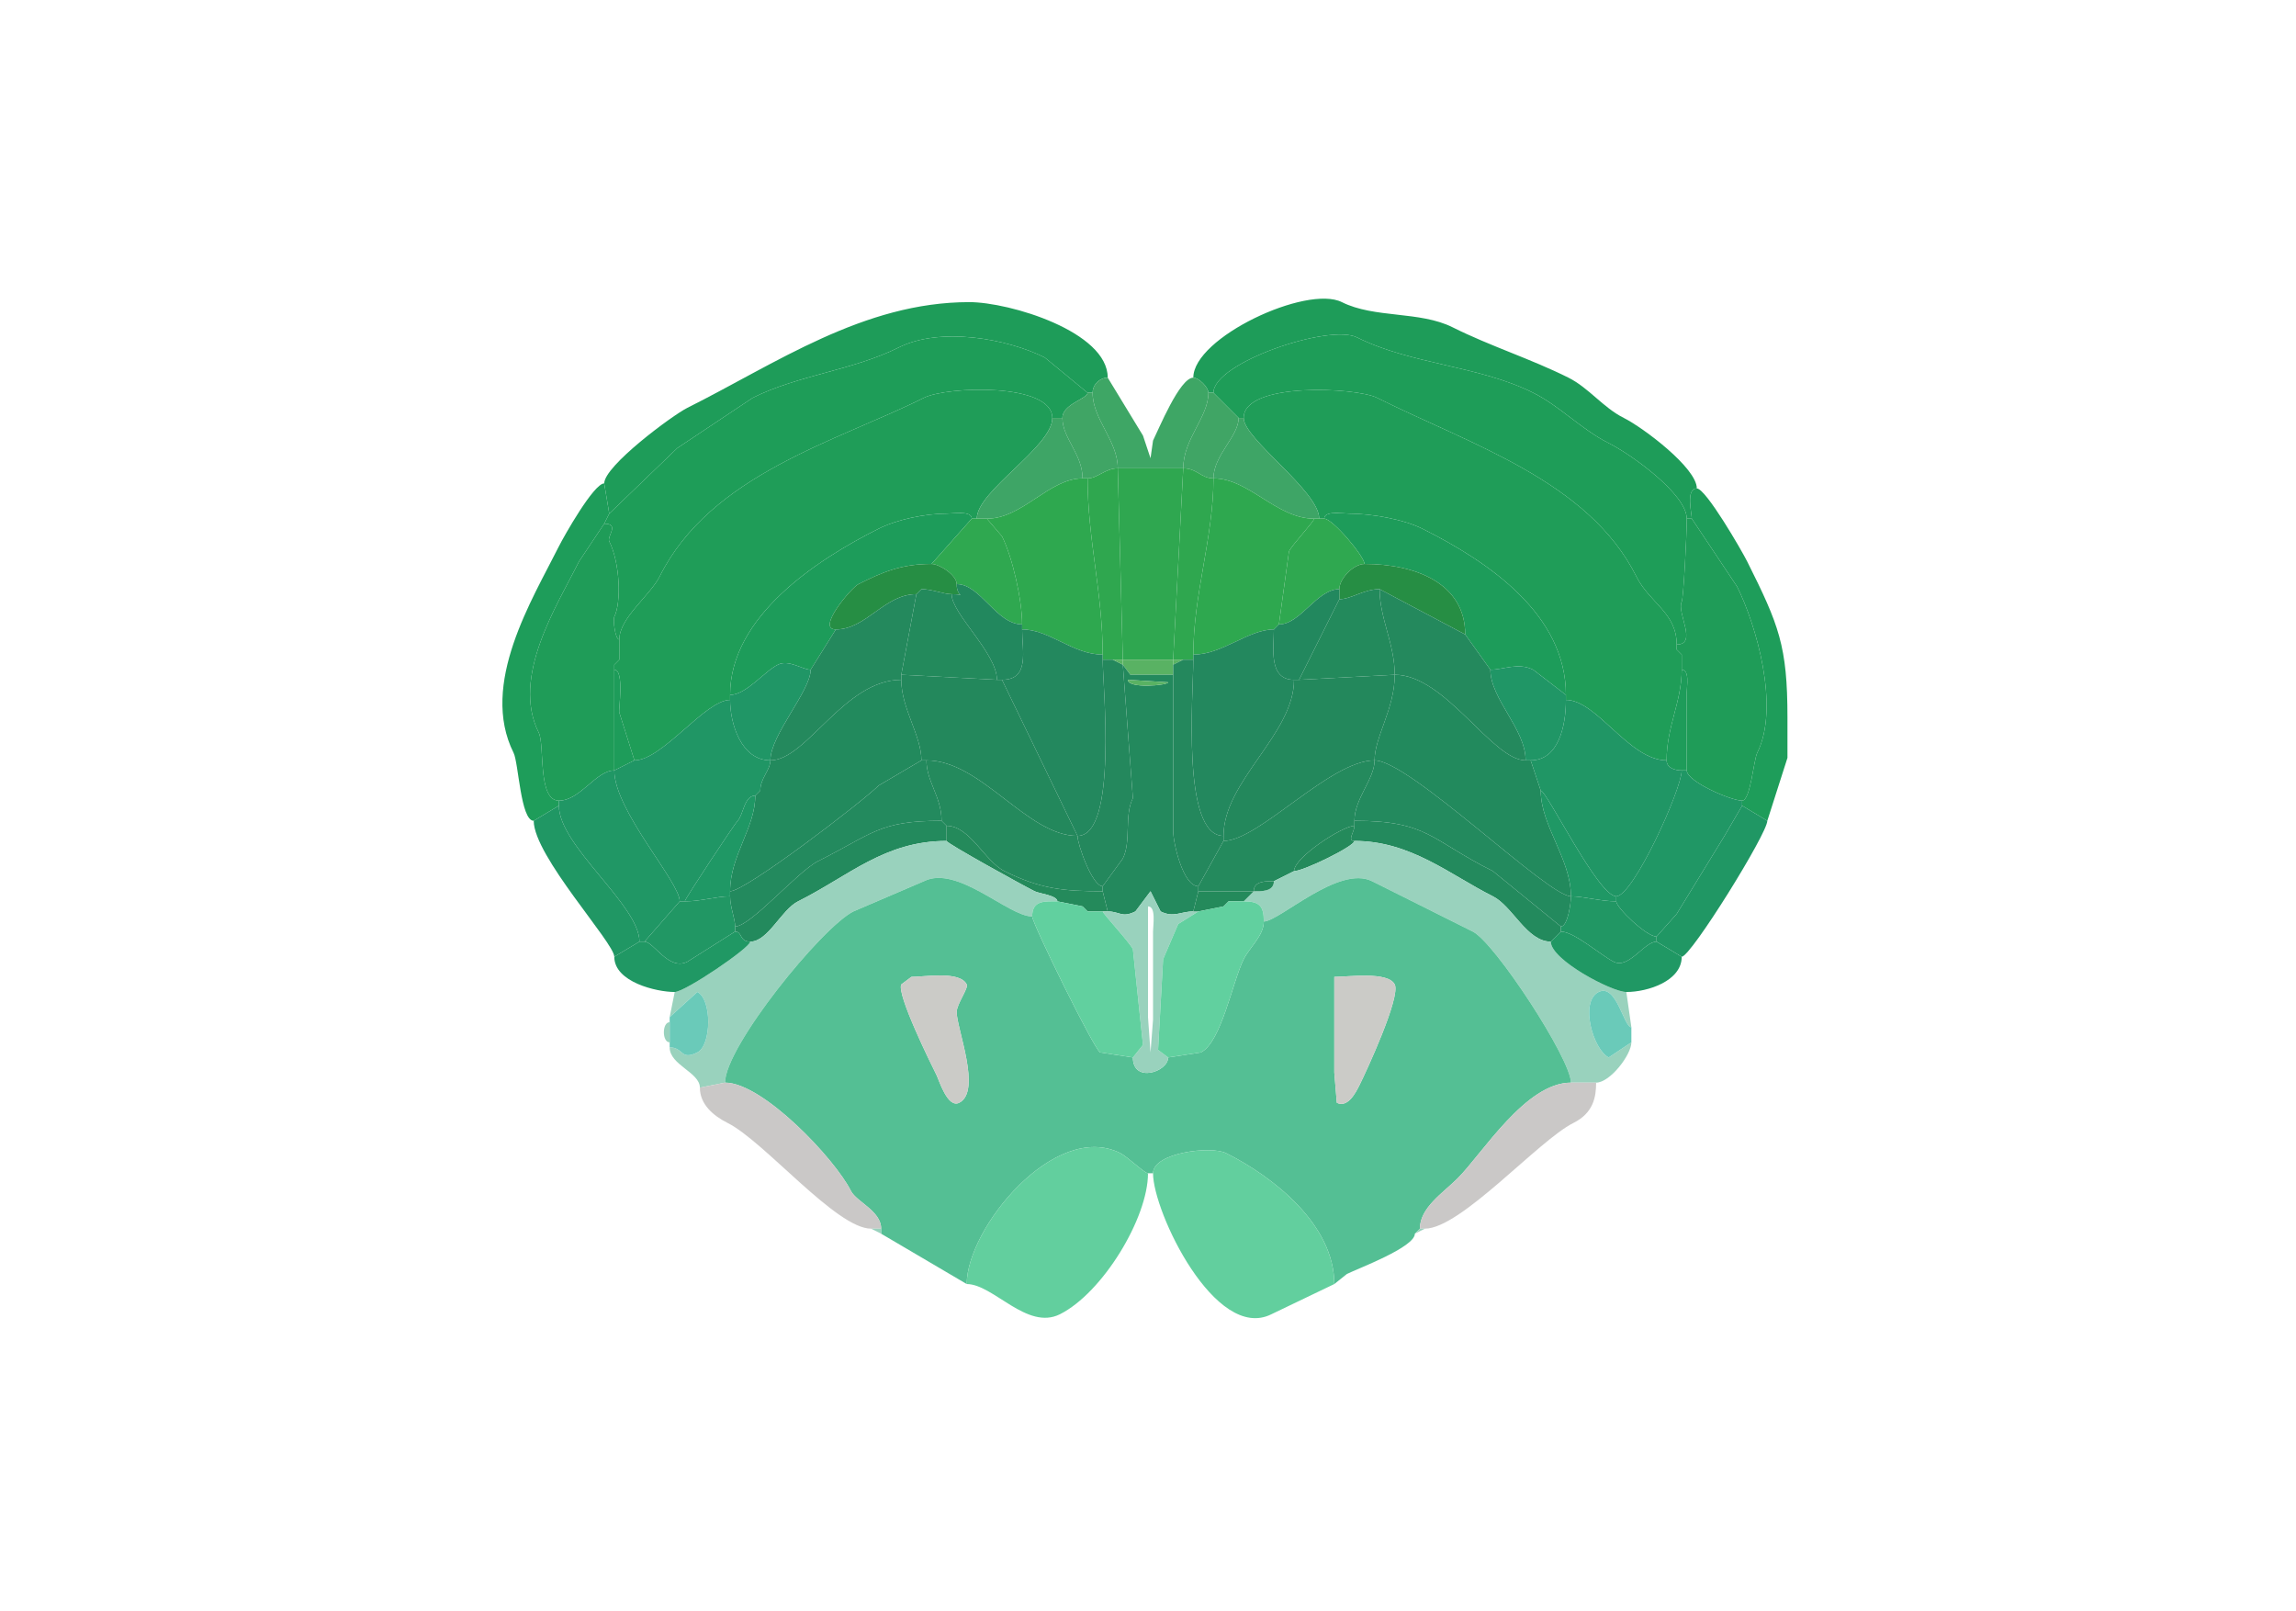 <svg xmlns="http://www.w3.org/2000/svg" viewBox="0 0 456 320"><path fill="#1E9C59" id="MOs1" d="m120 96 1 6 13.5-13 15-10c9.075-4.538 19.895-5.448 29-10 8.287-4.143 21.499-1.75 29 2l8.5 7h1c0-1.659 1.461-3 3-3 0-9.126-19.468-15-27.5-15-21.037 0-38.428 12.214-56 21-2.949 1.475-16.5 11.513-16.5 15ZM335 103h1c0-1.045-1.245-6 1-6 0-4.072-10.66-12.08-14.5-14-4.118-2.06-6.948-5.974-11-8-7.473-3.737-15.495-6.248-23-10-6.547-3.274-15.51-1.755-22-5-6.979-3.49-29.5 7.023-29.5 15 1.081 0 3 1.923 3 3h1c0-5.974 23.009-13.746 28.5-11 10.792 5.396 24.177 5.588 35 11 5.342 2.671 9.587 7.293 15 10 4.529 2.264 15.5 10.178 15.5 15Z"/><path fill="#1E9D58" id="MOs2/3" d="M120 104c3.14 0 .504 2.508 1 3.5 2.141 4.283 2.423 12.155 1 15-.272.543.15 4.5 1 4.5 0-4.278 6.132-8.765 8-12.5 10.171-20.342 35.15-26.825 52.5-35.5 4.613-2.306 25.5-2.999 25.5 4h2c0-2.766 5-3.806 5-5l-8.5-7c-7.501-3.75-20.713-6.143-29-2-9.105 4.552-19.925 5.462-29 10l-15 10-13.5 13-1 2ZM335 103c0 3.468-.655 15.809-1 16.5-1.05 2.1 3.233 8.5-1 8.5 0-6.327-5.364-8.228-8-13.5-9.488-18.977-32.932-26.216-51.5-35.5-4.139-2.07-26.5-3.197-26.5 4h-1l-5-5c0-5.974 23.009-13.746 28.5-11 10.792 5.396 24.177 5.588 35 11 5.342 2.671 9.587 7.293 15 10 4.529 2.264 15.5 10.178 15.5 15Z"/><path fill="#3EA665" id="ACAd1" d="M222 93h13c0-5.855 5-10.147 5-15 0-1.077-1.919-3-3-3-2.698 0-6.922 10.345-8 12.5l-.5 3.5-1.5-4.5-7-11.5c-1.539 0-3 1.341-3 3 0 5.28 5 9.513 5 15Z"/><path fill="#1F9D58" id="MOs5" d="M145 139c-4.922 0-13.457 12-19 12l-3-9.5c-.199-.397 1.073-8.5-1-8.5v-1l1-1v-4c0-4.278 6.132-8.765 8-12.5 10.171-20.342 35.15-26.825 52.5-35.5 4.613-2.306 25.5-2.999 25.5 4 0 5.756-15 14.459-15 20h-1c0-1.643-3.765-1-5-1-4.313 0-9.866 1.183-13.5 3-12.249 6.125-29.5 17.417-29.5 33v1ZM311 139c6.155 0 12.549 12 20 12 0-6.741 3-11.601 3-18v-3l-1-1v-1c0-6.327-5.364-8.228-8-13.5-9.488-18.977-32.932-26.216-51.5-35.5-4.139-2.07-26.5-3.197-26.5 4 0 4.197 15 14.518 15 20h1c0-1.643 3.765-1 5-1 4.381 0 10.771 1.136 14.5 3 13.425 6.712 28.5 17.147 28.5 33v1Z"/><path fill="#40A565" id="ACAd2/3" d="M215 95h1c1.974 0 3.517-2 6-2 0-5.487-5-9.72-5-15h-1c0 1.194-5 2.234-5 5 0 4.028 4 7.19 4 12ZM235 93c2.72 0 3.553 2 6 2 0-4.593 5-8.348 5-12l-5-5h-1c0 4.853-5 9.145-5 15Z"/><path fill="#3EA566" id="ACAd5" d="M194 103h2c7.079 0 12.347-8 19-8 0-4.81-4-7.972-4-12h-2c0 5.756-15 14.459-15 20ZM261 103h1c0-5.482-15-15.803-15-20h-1c0 3.652-5 7.407-5 12 7.064 0 12.522 8 20 8Z"/><path fill="#2FA750" id="PL1" d="M223 131h10l2-38h-13l1 38Z"/><path fill="#2FA74F" id="PL2/3" d="M221 131h2l-1-38c-2.483 0-4.026 2-6 2 0 12.025 3 22.744 3 35v1h2ZM235 131h2v-1c0-12.023 4-23.288 4-35-2.447 0-3.28-2-6-2l-2 38h2Z"/><path fill="#2EA84F" id="PL5" d="M203 125c5.425 0 10.099 5 16 5 0-12.256-3-22.975-3-35h-1c-6.653 0-11.921 8-19 8l3 3.5c2.116 4.232 4 12.654 4 17.5v1ZM253 125c-5.108 0-10.223 5-16 5 0-12.023 4-23.288 4-35 7.064 0 12.522 8 20 8 0 .546-4.294 5.088-5 6.5l-2 14.5-1 1Z"/><path fill="#1E9D5A" id="MOp1" d="m111 160-5 3c-2.609 0-2.999-11.499-4-13.5-6.814-13.627 3.725-30.45 9-41 .992-1.983 6.924-12.5 9-12.5l1 6-1 2-5 7.5c-4.394 8.789-13.528 22.945-8 34 1.224 2.449-.269 13.5 4 13.5v1ZM346 160l5 3 4-12.5v-8c0-14.244-1.701-18.401-8-31-1.073-2.146-8.211-14.5-10-14.5-2.245 0-1 4.955-1 6l9 13.5c3.782 7.564 8.548 23.903 4 33-.719 1.437-1.342 9.5-3 9.5v1Z"/><path fill="#1D9C5A" id="MOs6a" d="M161 133c-1.606 0-4.339-2.081-6.5-1-2.774 1.387-6.323 6-9.5 6 0-15.583 17.251-26.875 29.5-33 3.634-1.817 9.187-3 13.5-3 1.235 0 5-.643 5 1l-8 9c-5.935 0-9.661 1.58-14.5 4-1.429.715-8.473 9-4.5 9l-5 8ZM296 133c2.597 0 5.518-1.491 8.5 0l6.5 5c0-15.853-15.075-26.288-28.5-33-3.729-1.864-10.119-3-14.5-3-1.235 0-5-.643-5 1 1.694 0 8 7.539 8 9 10.096 0 20 3.827 20 14l5 7Z"/><path fill="#2FA850" id="PL6a" d="M190 116c4.745 0 7.873 8 13 8 0-4.846-1.884-13.268-4-17.5l-3-3.5h-3l-8 9c1.562 0 5 2.189 5 4ZM266 117c-4.477 0-7.709 7-12 7l2-14.5c.706-1.412 5-5.954 5-6.5h2c1.694 0 8 7.539 8 9-2.169 0-5 2.899-5 5Z"/><path fill="#1F9C58" id="MOp2/3" d="M335 153c0 2.192 8.77 6 11 6 1.658 0 2.281-8.063 3-9.5 4.548-9.097-.218-25.436-4-33l-9-13.5h-1c0 3.468-.655 15.809-1 16.5-1.05 2.1 3.233 8.5-1 8.5v1l1 1v3c1.614 0 1 3.31 1 4.5V153ZM122 153c-3.619 0-6.774 6-11 6-4.269 0-2.776-11.051-4-13.5-5.528-11.055 3.606-25.211 8-34l5-7.5c3.14 0 .504 2.508 1 3.5 2.141 4.283 2.423 12.155 1 15-.272.543.15 4.5 1 4.5v4l-1 1v21Z"/><path fill="#268E44" id="FRP6a" d="M182 118c-6.351 0-9.945 7-16 7-3.973 0 3.071-8.285 4.5-9 4.839-2.42 8.565-4 14.5-4 1.562 0 5 2.189 5 4 0 2.936 2.31 2-1 2-1.564 0-3.876-1-6-1l-1 1ZM274 117l17 9c0-10.173-9.904-14-20-14-2.169 0-5 2.899-5 5v2c2.338 0 4.862-2 8-2Z"/><path fill="#22885E" id="ORBm6a" d="M198 135h1c5.558 0 4-5.724 4-10v-1c-5.127 0-8.255-8-13-8 0 2.936 2.31 2-1 2 0 3.888 9 11.702 9 17Z"/><path fill="#24895D" id="ORBl6a" d="m183 117-1 1 1-1Z"/><path fill="#238A5C" id="ORBvl6a" d="m179 134 19 1c0-5.298-9-13.112-9-17-1.564 0-3.876-1-6-1l-1 1-3 16Z"/><path fill="#22885E" id="ORBm6a" d="M257 135h1l8-16v-2c-4.477 0-7.709 7-12 7l-1 1c0 3.586-1.155 10 4 10Z"/><path fill="#238A5C" id="ORBvl6a" d="m277 134-19 1 8-16c2.338 0 4.862-2 8-2 0 5.821 3 10.85 3 17Z"/><path fill="#24895D" id="ORBl6a" d="M277 134c10.071 0 19.344 17 26 17 0-6.223-7-12.177-7-18l-5-7-17-9c0 5.821 3 10.85 3 17ZM179 135c-11.33 0-18.808 16-26 16 0-5.03 8-13.806 8-18l5-8c6.055 0 9.649-7 16-7l-3 16v1Z"/><path fill="#23885E" id="ORBm5" d="m199 135 15 31c8.052 0 5-30.04 5-35v-1c-5.901 0-10.575-5-16-5 0 4.276 1.558 10-4 10ZM257 135c0 10.791-14 20.065-14 31-8.407 0-6-28.176-6-35v-1c5.777 0 10.892-5 16-5 0 3.586-1.155 10 4 10Z"/><path fill="#1E9C5A" id="MOp5" d="m333 129 1 1-1-1ZM123 131l-1 1 1-1Z"/><path fill="#24885D" id="ORBm2/3" d="M214 166c0 1.657 2.919 10 5 10l4-5.5c1.712-3.424.241-8.482 2-12l-2-26.5-2-1h-2c0 4.96 3.052 35-5 35Z"/><path fill="#59B362" id="ILA2/3" d="M223 131v1l-2-1h2Z"/><path fill="#59B263" id="ILA1" d="M233 132v2h-8.5l-1.5-2v-1h10v1Z"/><path fill="#59B362" id="ILA2/3" d="m235 131-2 1v-1h2Z"/><path fill="#24885D" id="ORBm2/3" d="m243 167-5 9c-3.031 0-5-8.541-5-11v-33l2-1h2c0 6.824-2.407 35 6 35v1Z"/><path fill="#209666" id="AId6a" d="M145 139c0 4.691 2.194 12 8 12 0-5.03 8-13.806 8-18-1.606 0-4.339-2.081-6.5-1-2.774 1.387-6.323 6-9.5 6v1Z"/><path fill="#23895D" id="ORBm1" fill-rule="evenodd" d="M224 135c0 1.827 8 1.105 8 .5l-8-.5m-4 46c2.385 0 2.798 1.351 5.5 0l3-4 2 4c2.624 1.312 3.985 0 6.5 0l1-4v-1c-3.031 0-5-8.541-5-11v-31h-8.5l-1.5-2 2 26.5c-1.759 3.518-.288 8.576-2 12l-4 5.5v1l1 4Z"/><path fill="#209666" id="AId6a" d="M303 151h1c5.518 0 7-6.796 7-12v-1l-6.5-5c-2.982-1.491-5.903 0-8.5 0 0 5.823 7 11.777 7 18Z"/><path fill="#1E9C5A" id="MOp5" d="m126 151-4 2v-20c2.073 0 .801 8.103 1 8.5l3 9.5ZM334 153h1v-15.5c0-1.19.614-4.5-1-4.5 0 6.399-3 11.259-3 18 0 1.577 1.762 2 3 2Z"/><path fill="#23885C" id="ORBvl5" d="M184 151c10.926 0 19.96 15 30 15l-15-31h-1l-19-1v1c0 5.712 4 11.059 4 16h1ZM243 166v1c7.024 0 21.155-16 30-16 0-4.675 4-10.234 4-17l-19 1h-1c0 10.791-14 20.065-14 31Z"/><path fill="#228A5D" id="ORBl5" d="M306 157c0 7.003 6 13.565 6 21-4.64 0-32.05-27-39-27 0-4.675 4-10.234 4-17 10.071 0 19.344 17 26 17h1l2 6ZM150 158c0 6.424-5 11.904-5 19 3.088 0 26.342-17.842 29.5-21l8.5-5c0-4.941-4-10.288-4-16-11.33 0-18.808 16-26 16 0 1.974-2 3.517-2 6l-1 1Z"/><path fill="#59B263" id="ILA1" d="M224 135c0 1.827 8 1.105 8 .5l-8-.5Z"/><path fill="#209665" id="AId5" d="M135 179h1c0-.464 9.923-15.423 10.5-16 1.127-1.127 1.275-5 3.5-5l1-1c0-2.483 2-4.026 2-6-5.806 0-8-7.309-8-12-4.922 0-13.457 12-19 12l-4 2c0 7.974 13 22.13 13 26ZM306 157c1.185 0 11.402 21 15 21 3.34 0 13-21.268 13-25-1.238 0-3-.423-3-2-7.451 0-13.845-12-20-12 0 5.204-1.482 12-7 12l2 6Z"/><path fill="#238A5E" id="ORBl2/3" d="M145 178c0 2.124 1 4.436 1 6 3.069 0 12.425-10.963 16.5-13 10.848-5.424 12.052-8 24.5-8 0-4.774-3-7.75-3-12h-1l-8.5 5c-3.158 3.158-26.412 21-29.5 21v1Z"/><path fill="#248A5D" id="ORBvl2/3" d="M219 176v1c-7.678 0-12.418-.459-19.5-4-3.936-1.968-6.886-9-11.5-9l-1-1c0-4.774-3-7.75-3-12 10.926 0 19.96 15 30 15 0 1.657 2.919 10 5 10ZM238 177h11c0-2.109 2.535-2 4-2l2-1 2-1c0-2.734 9.675-9 12-9v-1c0-4.427 4-8.302 4-12-8.845 0-22.976 16-30 16l-5 9v1Z"/><path fill="#238A5E" id="ORBl2/3" d="M312 178c0 1.357-.647 6-2 6l-13.5-11c-12.402-6.201-12.871-10-27.5-10 0-4.427 4-8.302 4-12 6.95 0 34.36 27 39 27Z"/><path fill="#209765" id="AId2/3" d="M127 187h1l7-8c0-3.87-13-18.026-13-26-3.619 0-6.774 6-11 6v1c0 8.009 16 19.76 16 27ZM321 179c0 1.24 5.99 7 8 7l4-4.5 9.5-15.5 3.5-6v-1c-2.23 0-11-3.808-11-6h-1c0 3.732-9.66 25-13 25v1Z"/><path fill="#1F9865" id="AIv5" d="m151 157-1 1 1-1ZM321 178v1c-3.013 0-6.611-1-9-1 0-7.435-6-13.997-6-21 1.185 0 11.402 21 15 21ZM145 178c-2.723 0-5.778 1-9 1 0-.464 9.923-15.423 10.5-16 1.127-1.127 1.275-5 3.5-5 0 6.424-5 11.904-5 19v1Z"/><path fill="#209764" id="AId1" d="m127 187-5 3c0-2.764-16-20.025-16-27l5-3c0 8.009 16 19.76 16 27ZM329 187l5 3c1.799 0 17-24.441 17-27l-5-3-3.5 6-9.5 15.5-4 4.5v1Z"/><path fill="#238A5D" id="ORBl1" d="M146 185c1.481 0 .785 2 3 2 3.555 0 6.154-6.327 9.5-8 10.084-5.042 17.193-12 29.5-12v-3l-1-1c-12.448 0-13.652 2.576-24.5 8-4.075 2.037-13.431 13-16.5 13v1ZM310 185l-2 2c-4.752 0-7.595-7.047-11.5-9-8.497-4.248-16.307-11-27.5-11-1.514 0 0-1.762 0-3v-1c14.629 0 15.098 3.799 27.5 10l13.5 11v1Z"/><path fill="#248A5B" id="ORBvl1" d="M219 181h1l-1-4c-7.678 0-12.418-.459-19.5-4-3.936-1.968-6.886-9-11.5-9v3c0 .476 14.994 8.747 17.5 10 .93.465 4.5.817 4.5 2l5 1 1 1h3ZM269 167c0 1.053-10.129 6-12 6 0-2.734 9.675-9 12-9 0 1.238-1.514 3 0 3Z"/><path fill="#99D2BD" id="OLF" d="m144 215-5 1c0-3.05-6-4.483-6-8 2.791 0 2.135 2.683 5.5 1 2.822-1.411 2.936-10.532 0-12l-5.5 5 1-5c2.072 0 15-8.801 15-10 3.555 0 6.154-6.327 9.5-8 10.084-5.042 17.193-12 29.5-12 0 .476 14.994 8.747 17.5 10 .93.465 4.5.817 4.5 2-2.565 0-5-.236-5 3-4.752 0-14.876-10.312-21.5-7l-14 6c-6.267 3.133-25.5 26.835-25.5 34ZM312 215h5c2.777 0 7-5.546 7-8l-4.5 3c-3.079-1.539-5.856-11.072-2-13 3.546-1.773 4.974 7 6.5 7l-1-7c-2.864 0-15-6.372-15-10-4.752 0-7.595-7.047-11.5-9-8.497-4.248-16.307-11-27.5-11 0 1.053-10.129 6-12 6l-2 1-2 1c0 2.109-2.535 2-4 2l-2 2c3.115 0 4 .885 4 4 3.075 0 14.892-11.304 21.5-8l20 10c4.385 2.193 19.5 25.316 19.5 30Z"/><path fill="#248A5B" id="ORBvl1" d="m257 173-2 1 2-1ZM255 174l-2 1 2-1Z"/><path fill="#54BF94" id="AON" fill-rule="evenodd" d="M265 194v19l.5 6c2.216 1.108 3.829-2.159 4.5-3.5 1.325-2.65 8.231-17.539 7-20-1.319-2.638-9.297-1.5-12-1.5m-84 0-2 1.5c-.956 1.912 5.854 15.707 7 18 .488.975 2.195 6.653 4.5 5.5 4.529-2.264-.5-14.759-.5-18 0-1.618 2.378-4.745 2-5.5-1.377-2.753-8.331-1.5-11-1.5m100 51c0 2.702-11.33 6.915-13.5 8l-2.5 2c0-11.786-12.089-21.295-21.5-26-2.995-1.498-14.5-.085-14.5 4h-1c-.656 0-4.138-3.319-5.5-4-13.021-6.511-30.5 14.924-30.5 26l-17-10v-1c0-3.527-4.922-5.344-6-7.5-3.181-6.361-17.494-21.5-25-21.5 0-7.165 19.233-30.867 25.5-34l14-6c6.624-3.312 16.748 7 21.5 7 0 1.348 12.295 26.397 13.5 27l6.5 1c0 5.171 7 2.868 7 0l6.5-1c4.074-2.037 6.29-14.08 8.5-18.5 1.193-2.387 4-4.693 4-7.5 3.075 0 14.892-11.304 21.5-8l20 10c4.385 2.193 19.5 25.316 19.5 30-8.993 0-17.603 14.103-22.5 19-2.897 2.897-7.5 5.811-7.5 10l-1 1Z"/><path fill="#248A5B" id="ORBvl1" d="M253 175c-1.465 0-4-.109-4 2 1.465 0 4 .109 4-2Z"/><path fill="#99D2BD" id="OLF" fill-rule="evenodd" d="M228 180v22l.5 7 .5-6.5V185c0-1.235.643-5-1-5m-3 30c0 5.171 7 2.868 7 0l-2-1.5 1-18 3-7 4-2.5h-1c-2.515 0-3.876 1.312-6.5 0l-2-4-3 4c-2.702 1.351-3.115 0-5.5 0h-1c0 .403 5.269 6.038 6 7.5l2 19-2 2.5Z"/><path fill="#248A5B" id="ORBvl1" d="M237 181h1l5-1 1-1h3l2-2h-11l-1 4Z"/><path fill="#219764" id="AIv2/3" d="m146 185-9.5 6c-3.703 1.851-6.665-4-8.5-4l7-8h1c3.222 0 6.277-1 9-1 0 2.124 1 4.436 1 6v1ZM329 186v1c-2.428 0-5.504 5.498-8.5 4-2.5-1.25-7.867-6-10.5-6v-1c1.353 0 2-4.643 2-6 2.389 0 5.987 1 9 1 0 1.24 5.99 7 8 7Z"/><path fill="#61D09F" id="TTd" d="M205 182c0 1.348 12.295 26.397 13.5 27l6.5 1 2-2.5-2-19c-.731-1.462-6-7.097-6-7.5h-3l-1-1-5-1c-2.565 0-5-.236-5 3Z"/><path fill="#99D2BD" id="OLF" d="m244 179-1 1 1-1Z"/><path fill="#61D09F" id="TTd" d="M251 183c0 2.807-2.807 5.113-4 7.5-2.21 4.42-4.426 16.463-8.5 18.5l-6.5 1-2-1.5 1-18 3-7 4-2.5 5-1 1-1h3c3.115 0 4 .885 4 4Z"/><path fill="#99D2BD" id="OLF" d="m215 180 1 1-1-1Z"/><path fill="#209864" id="AIv1" d="M122 190c0 5.038 8.398 7 12 7 2.072 0 15-8.801 15-10-2.215 0-1.519-2-3-2l-9.5 6c-3.703 1.851-6.665-4-8.5-4h-1l-5 3ZM334 190c0 4.814-6.72 7-11 7-2.864 0-15-6.372-15-10l2-2c2.633 0 8 4.75 10.5 6 2.996 1.498 6.072-4 8.5-4l5 3Z"/><path fill="#CBCBC7" id="aco" d="m181 194-2 1.5c-.956 1.912 5.854 15.707 7 18 .488.975 2.195 6.653 4.5 5.5 4.529-2.264-.5-14.759-.5-18 0-1.618 2.378-4.745 2-5.5-1.377-2.753-8.331-1.5-11-1.5ZM265 194v19l.5 6c2.216 1.108 3.829-2.159 4.5-3.5 1.325-2.65 8.231-17.539 7-20-1.319-2.638-9.297-1.5-12-1.5Z"/><path fill="#6ACAB9" id="PIR" d="M133 207v1c2.791 0 2.135 2.683 5.5 1 2.822-1.411 2.936-10.532 0-12l-5.5 5v5ZM324 204c-1.526 0-2.954-8.773-6.5-7-3.856 1.928-1.079 11.461 2 13l4.5-3v-3Z"/><path fill="#99D2BD" id="OLF" d="M133 203c-1.535 0-1.535 4 0 4v-4Z"/><path fill="#CAC8C7" id="lot" d="M173 244h2c0-3.527-4.922-5.344-6-7.5-3.181-6.361-17.494-21.5-25-21.5l-5 1c0 3.306 2.671 5.586 5.5 7 7.281 3.641 21.606 21 28.5 21ZM282 244h1c7.123 0 22.553-17.527 29.5-21 3.937-1.968 4.5-5.108 4.5-8h-5c-8.993 0-17.603 14.103-22.5 19-2.897 2.897-7.5 5.811-7.5 10Z"/><path fill="#62CF9E" id="TTv" d="M228 233c-.656 0-4.138-3.319-5.5-4-13.021-6.511-30.5 14.924-30.5 26 5.273 0 11.961 9.27 18.5 6 8.465-4.233 17.5-19.095 17.5-28ZM229 233c0 7.687 12.391 33.555 23.5 28l12.5-6c0-11.786-12.089-21.295-21.5-26-2.995-1.498-14.5-.085-14.5 4Z"/><path fill="#99D2BD" id="OLF" d="M175 244v1l-2-1h2ZM283 244l-2 1 1-1h1Z"/></svg>